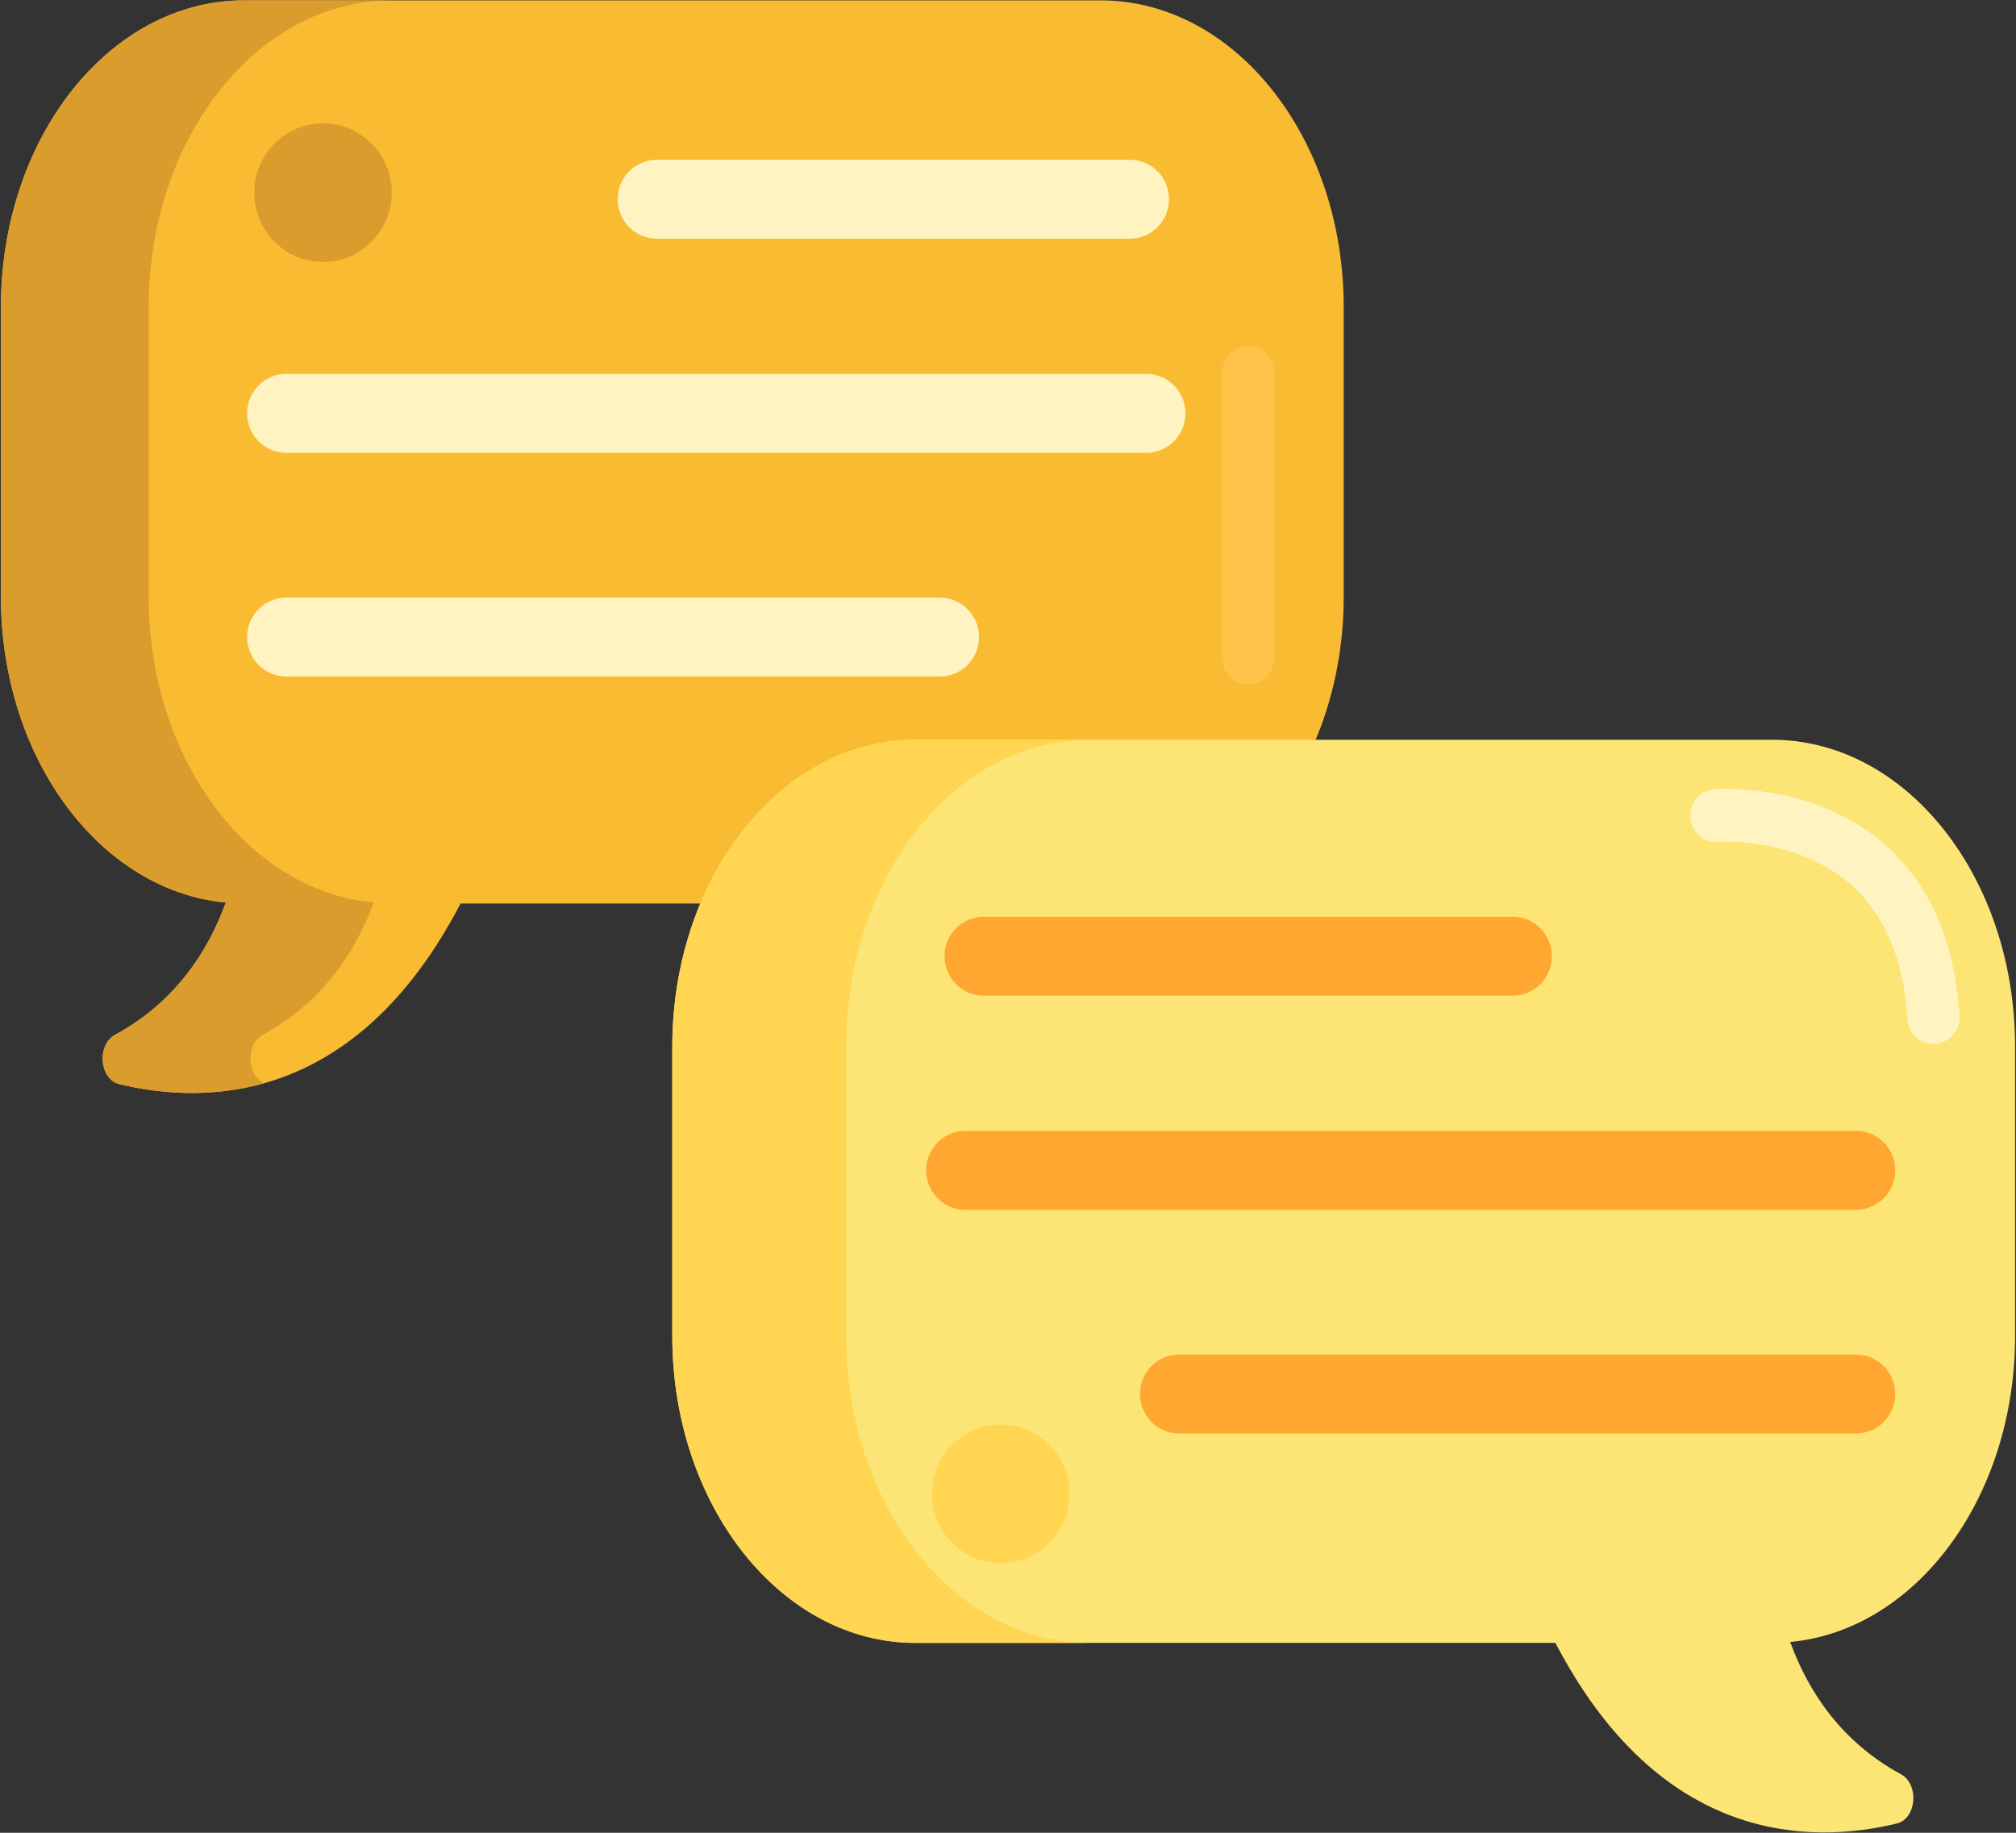 <?xml version="1.0" encoding="UTF-8"?>
<svg width="44px" height="40px" viewBox="0 0 44 40" version="1.1" xmlns="http://www.w3.org/2000/svg" xmlns:xlink="http://www.w3.org/1999/xlink">
    <rect x="0" y="0" width="44" height="40" fill="#333333" stroke="none"/>
    <title>9A35A0DD-4FB3-4E86-A32F-B9E01E8CBA36@1x</title>
    <g id="1.-atoms" stroke="none" stroke-width="1" fill="none" fill-rule="evenodd">
        <g id="3.-icon-&amp;-illus" transform="translate(-90, -740)" fill-rule="nonzero">
            <g id="Group" transform="translate(80, 728)">
                <g id="comments" transform="translate(10, 12)">
                    <path d="M24.021,0.008 L5.326,0.008 C2.395,0.008 0.02,3.007 0.02,6.706 L0.02,13.02 C0.02,16.551 2.184,19.441 4.928,19.698 C4.52,20.819 3.788,21.89 2.513,22.584 C2.107,22.805 2.168,23.555 2.603,23.66 C4.484,24.117 7.764,24.112 10.052,19.719 L24.021,19.719 C26.951,19.719 29.327,16.72 29.327,13.02 L29.327,6.706 C29.327,3.007 26.951,0.008 24.021,0.008 Z" id="Path" fill="#F9BB32"></path>
                    <path d="M24.66,5.21 L14.335,5.21 C13.864,5.21 13.481,4.824 13.481,4.349 C13.481,3.873 13.864,3.487 14.335,3.487 L24.66,3.487 C25.132,3.487 25.514,3.873 25.514,4.349 C25.514,4.824 25.131,5.21 24.66,5.21 Z" id="Path" fill="#FFF4C1"></path>
                    <path d="M25.019,9.883 L6.247,9.883 C5.776,9.883 5.394,9.497 5.394,9.021 C5.394,8.546 5.776,8.16 6.247,8.16 L25.019,8.16 C25.491,8.16 25.873,8.546 25.873,9.021 C25.873,9.497 25.491,9.883 25.019,9.883 Z" id="Path" fill="#FFF4C1"></path>
                    <path d="M20.513,14.765 L6.247,14.765 C5.776,14.765 5.394,14.38 5.394,13.904 C5.394,13.428 5.776,13.043 6.247,13.043 L20.513,13.043 C20.985,13.043 21.367,13.428 21.367,13.904 C21.367,14.38 20.985,14.765 20.513,14.765 Z" id="Path" fill="#FFF4C1"></path>
                    <path d="M19.979,16.145 L38.674,16.145 C41.605,16.145 43.98,19.144 43.98,22.844 L43.98,29.158 C43.98,32.688 41.816,35.579 39.072,35.836 C39.48,36.956 40.212,38.028 41.487,38.721 C41.893,38.942 41.832,39.693 41.397,39.798 C39.516,40.254 36.236,40.249 33.948,35.856 L19.979,35.856 C17.049,35.856 14.673,32.857 14.673,29.158 L14.673,22.844 C14.673,19.144 17.049,16.145 19.979,16.145 Z" id="Path" fill="#FCE575"></path>
                    <path d="M21.468,21.73 L33.017,21.73 C33.488,21.73 33.87,21.345 33.87,20.869 C33.87,20.393 33.488,20.008 33.017,20.008 L21.468,20.008 C20.997,20.008 20.615,20.393 20.615,20.869 C20.615,21.345 20.997,21.73 21.468,21.73 Z" id="Path" fill="#FFA730"></path>
                    <path d="M21.067,26.403 L40.511,26.403 C40.982,26.403 41.364,26.018 41.364,25.542 C41.364,25.066 40.982,24.681 40.511,24.681 L21.067,24.681 C20.596,24.681 20.213,25.066 20.213,25.542 C20.213,26.018 20.596,26.403 21.067,26.403 Z" id="Path" fill="#FFA730"></path>
                    <path d="M25.734,31.285 L40.511,31.285 C40.982,31.285 41.364,30.9 41.364,30.424 C41.364,29.948 40.982,29.563 40.511,29.563 L25.734,29.563 C25.263,29.563 24.881,29.948 24.881,30.424 C24.881,30.9 25.263,31.285 25.734,31.285 Z" id="Path" fill="#FFA730"></path>
                    <path d="M5.737,22.584 C7.013,21.89 7.744,20.819 8.153,19.698 C5.408,19.441 3.244,16.551 3.244,13.02 L3.244,6.706 C3.244,3.007 5.619,0.008 8.55,0.008 L5.326,0.008 C2.395,0.008 0.02,3.007 0.02,6.706 L0.02,13.02 C0.02,16.551 2.184,19.441 4.928,19.698 C4.52,20.819 3.788,21.89 2.513,22.584 C2.107,22.805 2.168,23.555 2.603,23.66 C3.448,23.865 4.575,23.977 5.768,23.64 C5.388,23.483 5.35,22.794 5.737,22.584 Z" id="Path" fill="#DB9C2E"></path>
                    <ellipse id="Oval" fill="#DB9C2E" cx="7.05" cy="4.204" rx="1.5" ry="1.513"></ellipse>
                    <path d="M18.466,29.158 L18.466,22.844 C18.466,19.144 20.842,16.145 23.772,16.145 L19.979,16.145 C17.049,16.145 14.673,19.144 14.673,22.844 L14.673,29.158 C14.673,32.857 17.049,35.856 19.979,35.856 L23.772,35.856 C20.842,35.856 18.466,32.857 18.466,29.158 Z" id="Path" fill="#FFD551"></path>
                    <ellipse id="Oval" fill="#FFD551" cx="21.841" cy="32.603" rx="1.5" ry="1.513"></ellipse>
                    <path d="M42.198,22.781 C41.899,22.781 41.648,22.546 41.63,22.241 C41.553,20.947 41.137,19.959 40.393,19.304 C39.2,18.254 37.519,18.37 37.502,18.371 C37.189,18.395 36.916,18.16 36.891,17.844 C36.866,17.529 37.098,17.253 37.41,17.227 C37.497,17.219 39.569,17.064 41.131,18.429 C42.12,19.294 42.67,20.553 42.766,22.172 C42.785,22.488 42.546,22.76 42.232,22.779 C42.221,22.78 42.209,22.781 42.198,22.781 Z" id="Path" fill="#FFF4C1"></path>
                    <path d="M27.243,14.934 C26.929,14.934 26.674,14.677 26.674,14.36 L26.674,8.13 C26.674,7.813 26.929,7.556 27.243,7.556 C27.557,7.556 27.812,7.813 27.812,8.13 L27.812,14.36 C27.812,14.677 27.557,14.934 27.243,14.934 Z" id="Path" fill="#FFC34C"></path>
                </g>
            </g>
        </g>
    </g>
</svg>